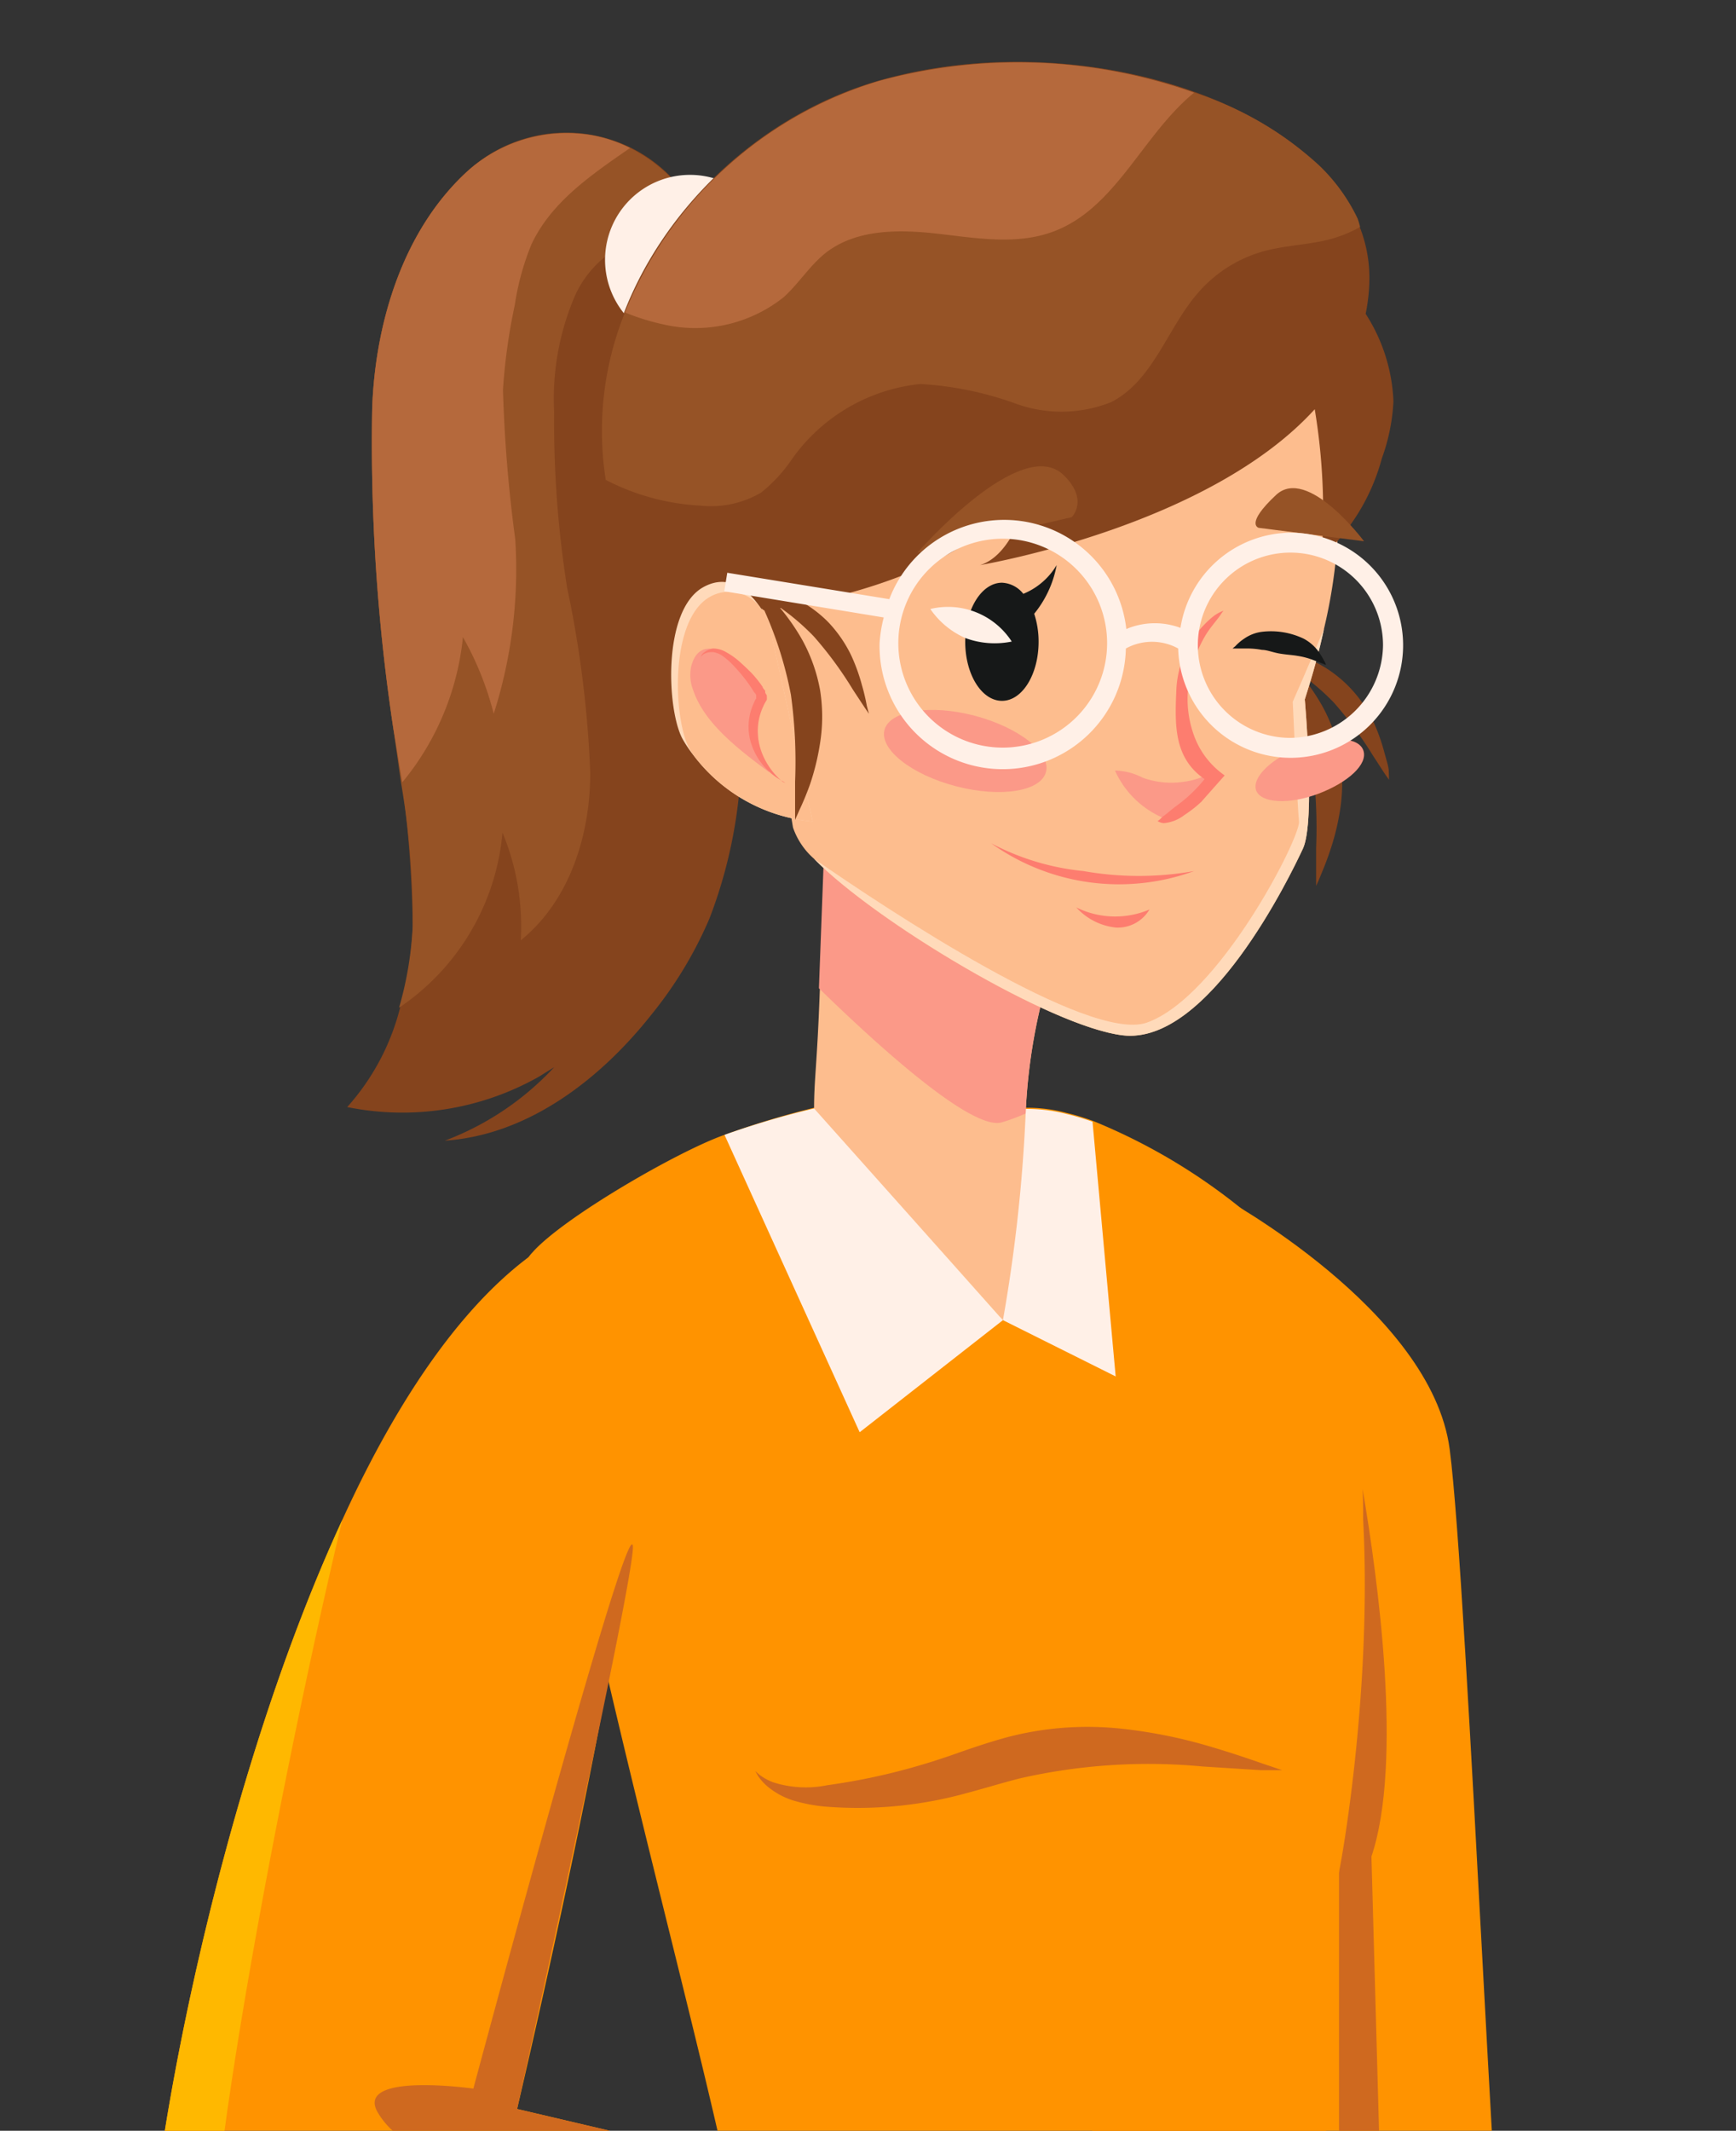 <svg id="Layer_1" data-name="Layer 1" xmlns="http://www.w3.org/2000/svg" viewBox="0 0 75 92"><rect x="0" y="0" width="75" height="92" fill="#333333" stroke="none"/><defs><style>.cls-1{fill:#ff9300;}.cls-2{fill:#cf691f;}.cls-3{fill:#85441d;}.cls-4{fill:#965326;}.cls-5{fill:#b5693c;}.cls-6{fill:#fff0e7;}.cls-7{fill:#fdbd8e;}.cls-8{fill:#fb9988;}.cls-9{fill:#ffdaba;}.cls-10{fill:#fd7d6f;}.cls-11{fill:#161818;}.cls-12{fill:#ffb800;}</style></defs><path class="cls-1" d="M72.3,122.54,68.83,124l-6,2.48-9.44-17.14-7.16-13,6.09-27.61.41-17.08s9.11,4.92,9.9,10.92S64.72,102,65.4,104.36,72.3,122.54,72.3,122.54Z"/><path class="cls-2" d="M68.83,124l-6,2.48-9.44-17.14,4.46-11V78.83S59.07,69,58.87,64.3c.66,3.87,1.75,11.79.38,15.86L59.8,100S67.77,117.72,68.83,124Z"/><path class="cls-1" d="M22.77,56.44c.28,1.28.85,3.43,1.62,7.42C25,66.94,25.77,70.43,26.62,74h0c2.56,10.8,5.67,22.21,5.6,24.86,0,0,13.8,8.29,25-1.08,0,0,.07-14.27.61-16.86S61.39,58.75,54.59,53a25.44,25.44,0,0,0-7.39-4.61,10.52,10.52,0,0,0-1.09-.33h0a6.63,6.63,0,0,0-1.66-.23H35.17A38.42,38.42,0,0,0,31.3,49c-2,.7-7,3.59-8.31,5.09v0a1.48,1.48,0,0,0-.26.37C22.5,54.93,22.54,55.39,22.77,56.44Z"/><path class="cls-2" d="M55.39,76.43l-.93,0-2.52-.16a25,25,0,0,0-7.9.52c-.74.19-1.49.42-2.24.62a17.63,17.63,0,0,1-6.07.6,6.93,6.93,0,0,1-1.49-.28,3.3,3.3,0,0,1-1-.53,2.22,2.22,0,0,1-.49-.52l-.12-.21.18.16a2.44,2.44,0,0,0,.58.32,4.63,4.63,0,0,0,2.35.13,27.43,27.43,0,0,0,3.55-.73c.65-.18,1.32-.39,2-.63s1.47-.51,2.29-.73a13.7,13.7,0,0,1,4.78-.36,21.49,21.49,0,0,1,3.75.73c1,.29,1.85.58,2.42.78Z"/><path class="cls-3" d="M60,33.32c0-.21-.11-.52-.21-.9a8.33,8.33,0,0,0-.47-1.29,5.7,5.7,0,0,0-1-1.44,5.47,5.47,0,0,0-1.39-1.05,7.6,7.6,0,0,0-1.29-.51L55.17,28c-.16-.16-.26-.24-.26-.24L55,28l-.27-.06-.34-.05.79.51.38.9a16.46,16.46,0,0,1,1.12,3.56,21.08,21.08,0,0,1,.18,3.75c0,.5,0,.91,0,1.2v.44s.07-.14.18-.41.27-.64.43-1.13a10.44,10.44,0,0,0,.43-1.77,7.56,7.56,0,0,0,0-2.28,7.12,7.12,0,0,0-.77-2.17,8.84,8.84,0,0,0-1-1.43,10.12,10.12,0,0,1,1.5,1.28,16.76,16.76,0,0,1,1.69,2.29l.5.77.19.27Z"/><path class="cls-3" d="M30.65,39.66a17.43,17.43,0,0,1-2.5,4.14c-2.23,2.82-5.35,5.21-8.93,5.45a12.42,12.42,0,0,0,4.72-3.17l-.66.41A12,12,0,0,1,15,47.8a10.17,10.17,0,0,0,2.3-4.35A15.32,15.32,0,0,0,17.83,40,50.2,50.2,0,0,0,17,31.5a82.55,82.55,0,0,1-.92-13.87c.13-3.69,1.33-7.7,4.13-10.25a6.3,6.3,0,0,1,9.39,1,5.59,5.59,0,0,1,.55.95,1.23,1.23,0,0,1,.05,1.35,9.94,9.94,0,0,1-1.12,1.22,8.24,8.24,0,0,0-2,4,5.35,5.35,0,0,1,.5.45A10.7,10.7,0,0,1,29.76,20,31.12,31.12,0,0,1,32,31.07,20.68,20.68,0,0,1,30.65,39.66Z"/><path class="cls-4" d="M29.6,8.41a5.67,5.67,0,0,1-.76,1.68,4.55,4.55,0,0,0-4,2.68,11.26,11.26,0,0,0-.9,5,46,46,0,0,0,.56,7.6,47.14,47.14,0,0,1,1,8c0,2.69-.89,5.52-3,7.23a10.57,10.57,0,0,0-.79-4.65,10.21,10.21,0,0,1-4.47,7.56A15.32,15.32,0,0,0,17.83,40a34.74,34.74,0,0,0-.5-6.18L17,31.5a82.55,82.55,0,0,1-.92-13.87c.13-3.69,1.33-7.7,4.13-10.25a6.42,6.42,0,0,1,5.47-1.52,6.23,6.23,0,0,1,1.54.53A6.55,6.55,0,0,1,29.6,8.41Z"/><path class="cls-5" d="M27.22,6.39c-1.69,1.17-3.4,2.33-4.26,4.16a11.31,11.31,0,0,0-.72,2.62,25.18,25.18,0,0,0-.51,3.66,61.17,61.17,0,0,0,.53,6.45,20.51,20.51,0,0,1-.93,7.54A13.33,13.33,0,0,0,20,27.51a11.68,11.68,0,0,1-2.62,6.27L17,31.5a82.55,82.55,0,0,1-.92-13.87c.13-3.69,1.33-7.7,4.13-10.25a6.42,6.42,0,0,1,5.47-1.52A6.23,6.23,0,0,1,27.22,6.39Z"/><path class="cls-6" d="M33.48,11.22a3.67,3.67,0,1,1-3.67-3.67A3.67,3.67,0,0,1,33.48,11.22Z"/><path class="cls-6" d="M47.2,48.43l1,11L43.33,57l-2.52-3.12s0-4,0-6h3.67a7,7,0,0,1,1.65.23h0C46.43,48.18,46.79,48.29,47.2,48.43Z"/><path class="cls-7" d="M43.33,57l-8.16-9.09c0-1.36.13-1.86.25-5.21.14-3.72.27-7.2.27-7.2l10.5,4.15a24.59,24.59,0,0,0-1.88,8.46A68.47,68.47,0,0,1,43.33,57Z"/><path class="cls-8" d="M46.19,39.62a24.59,24.59,0,0,0-1.88,8.46c-.33.14-.66.27-1,.37-1.22.43-5.13-3.05-7.93-5.78.14-3.72.27-7.2.27-7.2Z"/><path class="cls-7" d="M57.2,27.15c-.22,1-.49,2-.83,3.05,0,0,.47,5.26-.08,6.44s-4.09,8.52-7.8,8.06c-3.1-.38-10.68-4.92-13.32-7.62a3.15,3.15,0,0,1-.91-1.35c-.36-2.08-1.61-11.28-1.72-12-.32-2.09-1.19-17.88,17.9-13.49a9.21,9.21,0,0,1,6.93,6.9A23.14,23.14,0,0,1,57.2,27.15Z"/><path class="cls-3" d="M60.2,17.33a8.35,8.35,0,0,1-.5,2.46,8.82,8.82,0,0,1-2.61,4.27,26.82,26.82,0,0,0-.29-6.39c-4.55,5-14.08,6.66-14.46,6.73,1.8-.56,2.34-4.17,2.34-4.17C42.51,25.31,33,26.35,33,26.35,30.69,24.5,29.1,28,29.1,28c-.77-1.43-1.41-2.72-1.91-3.92-.13-.31-.26-.62-.37-.92a12.86,12.86,0,0,1-.65-2.45C24.9,13.09,30.6,5.62,37.94,3.49h0c6.94-2,15.14-.17,19,3.66a7.88,7.88,0,0,1,1.65,2.28,2.87,2.87,0,0,1,.15.37l.05.12a6,6,0,0,1,.37,2.24A7.89,7.89,0,0,1,59,13.55,7.5,7.5,0,0,1,60.2,17.33Z"/><path class="cls-4" d="M58.76,9.8a5.64,5.64,0,0,1-1.3.53c-.92.24-1.88.26-2.8.5a5.81,5.81,0,0,0-2.89,1.8c-1.34,1.53-1.94,3.8-3.76,4.73a5.78,5.78,0,0,1-4.12.07,14.54,14.54,0,0,0-4.13-.85,7.76,7.76,0,0,0-5.55,3.25,6.53,6.53,0,0,1-1.33,1.44,4.29,4.29,0,0,1-2.64.56,10,10,0,0,1-4.07-1.11A13.64,13.64,0,0,1,27,13.49a17.14,17.14,0,0,1,11-10h0A22.85,22.85,0,0,1,51.59,4,14.58,14.58,0,0,1,57,7.15a7.88,7.88,0,0,1,1.65,2.28A2.87,2.87,0,0,1,58.76,9.8Z"/><path class="cls-5" d="M51.59,4c-2.24,1.83-3.38,5-6.09,6-1.58.59-3.32.28-5,.09s-3.51-.2-4.83.83c-.69.55-1.16,1.32-1.81,1.91A6.13,6.13,0,0,1,28.63,14,9.66,9.66,0,0,1,27,13.49a17.14,17.14,0,0,1,11-10h0A22.85,22.85,0,0,1,51.59,4Z"/><path class="cls-9" d="M56.37,30.2s.47,5.26-.08,6.44-4.09,8.52-7.8,8.06c-3.1-.38-10.68-4.92-13.32-7.62C38.4,39.32,47,45,49.53,44.16c3.13-1.09,6.66-8,6.59-8.69s-.27-5.17-.27-5.17.63-1.42,1.35-3.15C57,28.12,56.71,29.14,56.37,30.2Z"/><path class="cls-9" d="M35.11,35.47A7.27,7.27,0,0,1,30,32.66a5.55,5.55,0,0,1-.51-.75c-.68-1.24-.88-5.55.88-6.55,1.24-.7,2.14.32,2.56,1h0a3.36,3.36,0,0,1,.28.51Z"/><path class="cls-7" d="M35.11,35.47A7.27,7.27,0,0,1,30,32.66c-.08-.12-.16-.23-.22-.34-.68-1.24-.88-5.55.89-6.55a1.68,1.68,0,0,1,2.26.58h0a3.36,3.36,0,0,1,.28.51Z"/><path class="cls-8" d="M29.86,28.78a1.8,1.8,0,0,0,.08,1c.48,1.44,1.92,2.54,3.3,3.57a3.63,3.63,0,0,1-.48-2.26,7.43,7.43,0,0,0,.09-.81C32.86,29.25,30.38,26.75,29.86,28.78Z"/><path class="cls-10" d="M33.94,33.81l-.08-.05-.22-.13a2.81,2.81,0,0,1-1.25-1.76,2.42,2.42,0,0,1,.18-1.52.69.69,0,0,1,.1-.19l0-.05h0l0,0,0-.08c0-.06-.07-.11-.1-.16a6.42,6.42,0,0,0-.42-.6c-.14-.18-.29-.35-.44-.51a3.19,3.19,0,0,0-.44-.4,1,1,0,0,0-.44-.2.73.73,0,0,0-.38.06.37.37,0,0,0-.17.15.18.18,0,0,0,0,.08.45.45,0,0,1,0-.08.32.32,0,0,1,.14-.2A.79.79,0,0,1,30.8,28a1.11,1.11,0,0,1,.59.17,3.12,3.12,0,0,1,.54.38c.17.15.35.32.53.5a5,5,0,0,1,.49.61c0,.05.07.11.11.17l0,.08.07.12,0,.09a.41.41,0,0,1,0,.09l-.07.12a1.19,1.19,0,0,0-.08.16,2.52,2.52,0,0,0-.23,1.35,2.86,2.86,0,0,0,.37,1.09,3.12,3.12,0,0,0,.52.67l.18.16Z"/><path class="cls-6" d="M43.33,57l-6.19,4.84L31.3,49a36.77,36.77,0,0,1,3.87-1.14Z"/><path class="cls-3" d="M37.45,30.48a8.71,8.71,0,0,0-.21-.89,8,8,0,0,0-.47-1.3,5.61,5.61,0,0,0-1-1.44,5.2,5.2,0,0,0-1.39-1,7,7,0,0,0-1.29-.52l-.45-.11c-.16-.16-.26-.24-.26-.24l.08.2-.27-.05L31.88,25l.79.52.38.9A16.36,16.36,0,0,1,34.17,30a21.16,21.16,0,0,1,.18,3.75c0,.5,0,.91,0,1.2v.45l.18-.41A12.09,12.09,0,0,0,35,33.85a10.44,10.44,0,0,0,.43-1.77,7.25,7.25,0,0,0,0-2.28,7.12,7.12,0,0,0-.77-2.17,9.3,9.3,0,0,0-1-1.43,10.12,10.12,0,0,1,1.5,1.28,16.2,16.2,0,0,1,1.69,2.3l.5.76.19.28Z"/><path class="cls-4" d="M58.93,23.37s-2.44-3.27-3.8-2-.75,1.42-.75,1.42Z"/><path class="cls-4" d="M39.63,23.87s4.5-5.18,6.34-3.34c1.08,1.07.33,1.8.33,1.8Z"/><path class="cls-11" d="M45.65,24.4a3,3,0,0,1-1.44,1.24,1.24,1.24,0,0,0-.92-.48c-.88,0-1.59,1.14-1.59,2.55s.71,2.55,1.59,2.55,1.58-1.15,1.58-2.55a3.84,3.84,0,0,0-.19-1.21A4.63,4.63,0,0,0,45.65,24.4Z"/><path class="cls-11" d="M53.25,28h.18l.48,0a3.4,3.4,0,0,1,.61.06c.22,0,.47.11.77.16s.55.06.77.1a3.29,3.29,0,0,1,.6.15l.45.17.17.07s0-.06-.07-.17a3.1,3.1,0,0,0-.27-.44,1.91,1.91,0,0,0-.61-.52,3.28,3.28,0,0,0-1.81-.3,1.7,1.7,0,0,0-.76.29,2.05,2.05,0,0,0-.39.33Z"/><path class="cls-6" d="M40.19,26.29a3.57,3.57,0,0,0,1.52,1.26,3.65,3.65,0,0,0,2,.15,3.28,3.28,0,0,0-3.5-1.41Z"/><path class="cls-8" d="M49.37,33.58a2.71,2.71,0,0,0-1.2-.31,4,4,0,0,0,2.17,2.08.6.6,0,0,0,.23.06.77.77,0,0,0,.27-.11,4.63,4.63,0,0,0,1.36-1.21.89.89,0,0,0,.18-.33c.09-.4-.18-.31-.42-.22a3.3,3.3,0,0,1-.86.22A3.63,3.63,0,0,1,49.37,33.58Z"/><path class="cls-10" d="M50.42,35.12c.25-.22.52-.4.77-.61a6.35,6.35,0,0,0,.85-.87c-1.3-.9-1.29-2.26-1.22-3.8a4.31,4.31,0,0,1,.56-2A4,4,0,0,1,52,27a3.69,3.69,0,0,1,.41-.38,1.53,1.53,0,0,1,.45-.25c-.08.09-.14.2-.21.29-.19.25-.39.48-.55.74A5.56,5.56,0,0,0,51.31,30a4.6,4.6,0,0,0,.29,1.8,3.57,3.57,0,0,0,1.31,1.68s-.89,1-1,1.13a5.26,5.26,0,0,1-.74.58,1.69,1.69,0,0,1-.88.35.55.55,0,0,1-.28-.09.57.57,0,0,0,.15-.12l.06-.06Z"/><path class="cls-10" d="M46.5,39.18a3.79,3.79,0,0,0,3.16.09,1.59,1.59,0,0,1-1.44.78A2.68,2.68,0,0,1,46.5,39.18Z"/><path class="cls-10" d="M42.82,36.41a9.5,9.5,0,0,0,8.77,1.2,13.71,13.71,0,0,1-4.78,0A10.8,10.8,0,0,1,42.82,36.41Z"/><path class="cls-8" d="M54.27,34.13c.21.55,1.42.62,2.69.14S59.11,33,58.9,32.4s-1.42-.63-2.69-.15S54.07,33.57,54.27,34.13Z"/><path class="cls-8" d="M38.21,31.52c-.21.84,1.17,1.93,3.1,2.43s3.66.22,3.88-.62S44,31.4,42.1,30.9,38.43,30.68,38.21,31.52Z"/><path class="cls-6" d="M55.75,23A4.86,4.86,0,0,0,51,27.11a3.16,3.16,0,0,0-2.34.05,5.31,5.31,0,0,0-10.24-1.29l-7-1.14-.13.8,6.89,1.13A5.82,5.82,0,0,0,38,27.78,5.32,5.32,0,0,0,48.64,28a2.35,2.35,0,0,1,2.26,0A4.86,4.86,0,1,0,55.75,23ZM43.33,32.28a4.51,4.51,0,1,1,4.5-4.5A4.51,4.51,0,0,1,43.33,32.28Zm12.42-.42a4,4,0,1,1,4-4A4.05,4.05,0,0,1,55.75,31.86Z"/><path class="cls-1" d="M6.56,100.9c1.54,2.86,36.12,7.71,36.12,7.71l.45-1.91,1.74-7.44.65-2.76L22.34,91.06s3.6-15.27,4.6-22.76a71.33,71.33,0,0,0,0-15.93c-4.88.93-9,6.35-12.15,13.25C8.44,79.36,5.53,99,6.56,100.9Z"/><path class="cls-2" d="M16.32,91.21a3.39,3.39,0,0,0,2.94,1.66s-1.91,4.65-1.17,4.51S21,93.76,21,93.76l23.9,5.5.65-2.76L22.34,91.06s5.17-23.33,5-24.32c-.23-1.42-6.89,23.44-6.89,23.44S15.3,89.45,16.32,91.21Z"/><path class="cls-12" d="M6.56,100.9c1.54,2.86,36.12,7.71,36.12,7.71l.45-1.91c-8.91-1.38-32.28-5.08-33.71-6.39s2.27-21.68,5.37-34.69C8.44,79.36,5.53,99,6.56,100.9Z"/></svg>